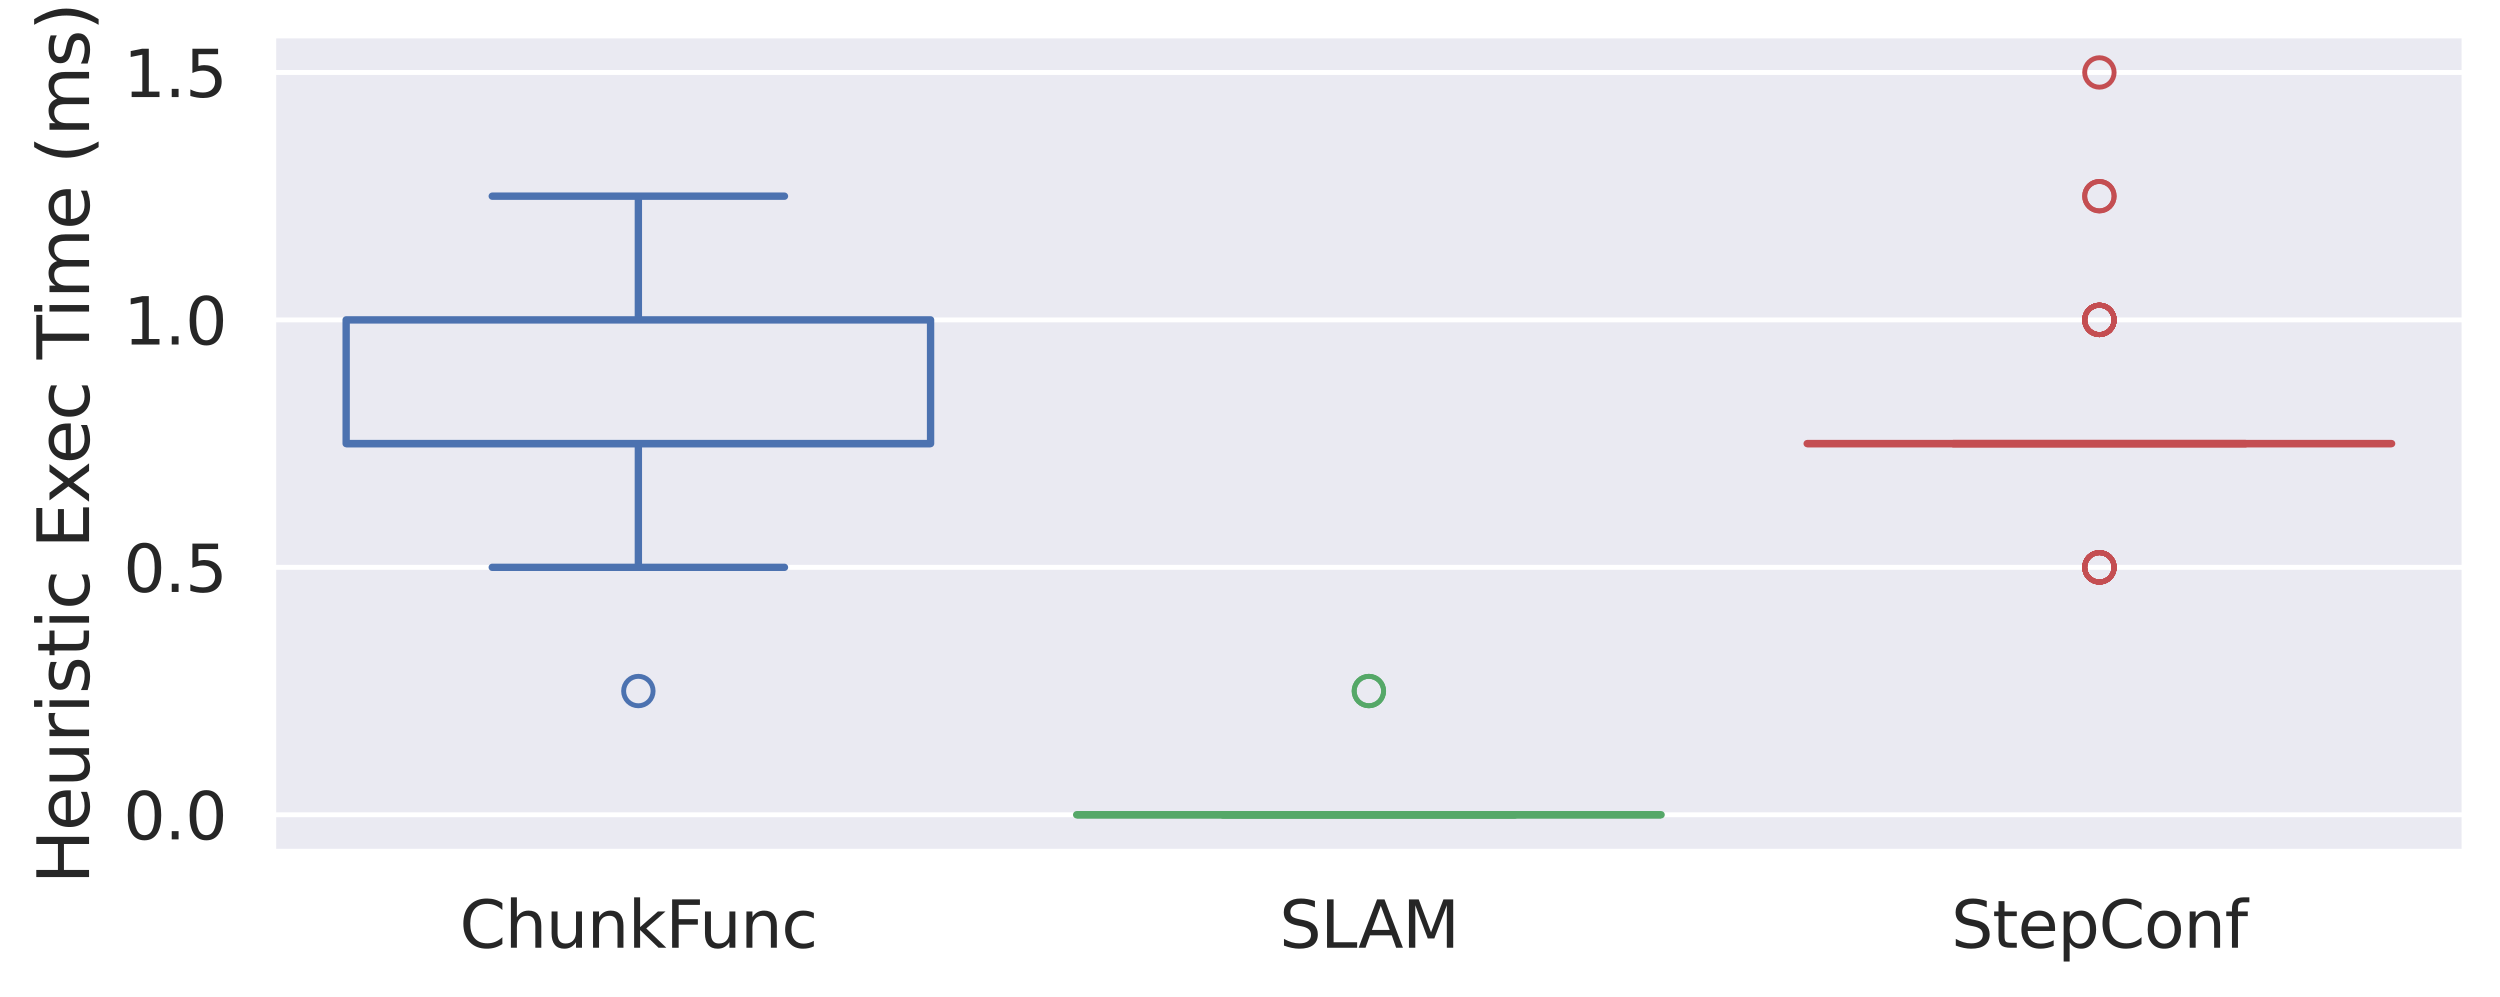 <?xml version="1.0" encoding="utf-8" standalone="no"?>
<!DOCTYPE svg PUBLIC "-//W3C//DTD SVG 1.1//EN"
  "http://www.w3.org/Graphics/SVG/1.1/DTD/svg11.dtd">
<svg xmlns:xlink="http://www.w3.org/1999/xlink" width="509.229pt" height="202.995pt" viewBox="0 0 509.229 202.995" xmlns="http://www.w3.org/2000/svg" version="1.1">
 <defs>
  <style type="text/css">*{stroke-linejoin: round; stroke-linecap: butt}</style>
 </defs>
 <g id="figure_1">
  <g id="patch_1">
   <path d="M 0 202.995 
L 509.229 202.995 
L 509.229 0 
L 0 0 
z
" style="fill: #ffffff"/>
  </g>
  <g id="axes_1">
   <g id="patch_2">
    <path d="M 55.629 173.52 
L 502.029 173.52 
L 502.029 7.2 
L 55.629 7.2 
z
" style="fill: #eaeaf2"/>
   </g>
   <g id="matplotlib.axis_1">
    <g id="xtick_1">
     <g id="text_1">
      <!-- ChunkFunc -->
      <g style="fill: #262626" transform="translate(93.622 193.05) scale(0.132 -0.132)">
       <defs>
        <path id="DejaVuSans-43" d="M 4122 4306 
L 4122 3641 
Q 3803 3938 3442 4084 
Q 3081 4231 2675 4231 
Q 1875 4231 1450 3742 
Q 1025 3253 1025 2328 
Q 1025 1406 1450 917 
Q 1875 428 2675 428 
Q 3081 428 3442 575 
Q 3803 722 4122 1019 
L 4122 359 
Q 3791 134 3420 21 
Q 3050 -91 2638 -91 
Q 1578 -91 968 557 
Q 359 1206 359 2328 
Q 359 3453 968 4101 
Q 1578 4750 2638 4750 
Q 3056 4750 3426 4639 
Q 3797 4528 4122 4306 
z
" transform="scale(0.016)"/>
        <path id="DejaVuSans-68" d="M 3513 2113 
L 3513 0 
L 2938 0 
L 2938 2094 
Q 2938 2591 2744 2837 
Q 2550 3084 2163 3084 
Q 1697 3084 1428 2787 
Q 1159 2491 1159 1978 
L 1159 0 
L 581 0 
L 581 4863 
L 1159 4863 
L 1159 2956 
Q 1366 3272 1645 3428 
Q 1925 3584 2291 3584 
Q 2894 3584 3203 3211 
Q 3513 2838 3513 2113 
z
" transform="scale(0.016)"/>
        <path id="DejaVuSans-75" d="M 544 1381 
L 544 3500 
L 1119 3500 
L 1119 1403 
Q 1119 906 1312 657 
Q 1506 409 1894 409 
Q 2359 409 2629 706 
Q 2900 1003 2900 1516 
L 2900 3500 
L 3475 3500 
L 3475 0 
L 2900 0 
L 2900 538 
Q 2691 219 2414 64 
Q 2138 -91 1772 -91 
Q 1169 -91 856 284 
Q 544 659 544 1381 
z
M 1991 3584 
L 1991 3584 
z
" transform="scale(0.016)"/>
        <path id="DejaVuSans-6e" d="M 3513 2113 
L 3513 0 
L 2938 0 
L 2938 2094 
Q 2938 2591 2744 2837 
Q 2550 3084 2163 3084 
Q 1697 3084 1428 2787 
Q 1159 2491 1159 1978 
L 1159 0 
L 581 0 
L 581 3500 
L 1159 3500 
L 1159 2956 
Q 1366 3272 1645 3428 
Q 1925 3584 2291 3584 
Q 2894 3584 3203 3211 
Q 3513 2838 3513 2113 
z
" transform="scale(0.016)"/>
        <path id="DejaVuSans-6b" d="M 581 4863 
L 1159 4863 
L 1159 1991 
L 2875 3500 
L 3609 3500 
L 1753 1863 
L 3688 0 
L 2938 0 
L 1159 1709 
L 1159 0 
L 581 0 
L 581 4863 
z
" transform="scale(0.016)"/>
        <path id="DejaVuSans-46" d="M 628 4666 
L 3309 4666 
L 3309 4134 
L 1259 4134 
L 1259 2759 
L 3109 2759 
L 3109 2228 
L 1259 2228 
L 1259 0 
L 628 0 
L 628 4666 
z
" transform="scale(0.016)"/>
        <path id="DejaVuSans-63" d="M 3122 3366 
L 3122 2828 
Q 2878 2963 2633 3030 
Q 2388 3097 2138 3097 
Q 1578 3097 1268 2742 
Q 959 2388 959 1747 
Q 959 1106 1268 751 
Q 1578 397 2138 397 
Q 2388 397 2633 464 
Q 2878 531 3122 666 
L 3122 134 
Q 2881 22 2623 -34 
Q 2366 -91 2075 -91 
Q 1284 -91 818 406 
Q 353 903 353 1747 
Q 353 2603 823 3093 
Q 1294 3584 2113 3584 
Q 2378 3584 2631 3529 
Q 2884 3475 3122 3366 
z
" transform="scale(0.016)"/>
       </defs>
       <use xlink:href="#DejaVuSans-43"/>
       <use xlink:href="#DejaVuSans-68" x="69.824"/>
       <use xlink:href="#DejaVuSans-75" x="133.203"/>
       <use xlink:href="#DejaVuSans-6e" x="196.582"/>
       <use xlink:href="#DejaVuSans-6b" x="259.961"/>
       <use xlink:href="#DejaVuSans-46" x="317.871"/>
       <use xlink:href="#DejaVuSans-75" x="369.891"/>
       <use xlink:href="#DejaVuSans-6e" x="433.27"/>
       <use xlink:href="#DejaVuSans-63" x="496.648"/>
      </g>
     </g>
    </g>
    <g id="xtick_2">
     <g id="text_2">
      <!-- SLAM -->
      <g style="fill: #262626" transform="translate(260.603 193.05) scale(0.132 -0.132)">
       <defs>
        <path id="DejaVuSans-53" d="M 3425 4513 
L 3425 3897 
Q 3066 4069 2747 4153 
Q 2428 4238 2131 4238 
Q 1616 4238 1336 4038 
Q 1056 3838 1056 3469 
Q 1056 3159 1242 3001 
Q 1428 2844 1947 2747 
L 2328 2669 
Q 3034 2534 3370 2195 
Q 3706 1856 3706 1288 
Q 3706 609 3251 259 
Q 2797 -91 1919 -91 
Q 1588 -91 1214 -16 
Q 841 59 441 206 
L 441 856 
Q 825 641 1194 531 
Q 1563 422 1919 422 
Q 2459 422 2753 634 
Q 3047 847 3047 1241 
Q 3047 1584 2836 1778 
Q 2625 1972 2144 2069 
L 1759 2144 
Q 1053 2284 737 2584 
Q 422 2884 422 3419 
Q 422 4038 858 4394 
Q 1294 4750 2059 4750 
Q 2388 4750 2728 4690 
Q 3069 4631 3425 4513 
z
" transform="scale(0.016)"/>
        <path id="DejaVuSans-4c" d="M 628 4666 
L 1259 4666 
L 1259 531 
L 3531 531 
L 3531 0 
L 628 0 
L 628 4666 
z
" transform="scale(0.016)"/>
        <path id="DejaVuSans-41" d="M 2188 4044 
L 1331 1722 
L 3047 1722 
L 2188 4044 
z
M 1831 4666 
L 2547 4666 
L 4325 0 
L 3669 0 
L 3244 1197 
L 1141 1197 
L 716 0 
L 50 0 
L 1831 4666 
z
" transform="scale(0.016)"/>
        <path id="DejaVuSans-4d" d="M 628 4666 
L 1569 4666 
L 2759 1491 
L 3956 4666 
L 4897 4666 
L 4897 0 
L 4281 0 
L 4281 4097 
L 3078 897 
L 2444 897 
L 1241 4097 
L 1241 0 
L 628 0 
L 628 4666 
z
" transform="scale(0.016)"/>
       </defs>
       <use xlink:href="#DejaVuSans-53"/>
       <use xlink:href="#DejaVuSans-4c" x="63.477"/>
       <use xlink:href="#DejaVuSans-41" x="121.439"/>
       <use xlink:href="#DejaVuSans-4d" x="189.848"/>
      </g>
     </g>
    </g>
    <g id="xtick_3">
     <g id="text_3">
      <!-- StepConf -->
      <g style="fill: #262626" transform="translate(397.447 193.05) scale(0.132 -0.132)">
       <defs>
        <path id="DejaVuSans-74" d="M 1172 4494 
L 1172 3500 
L 2356 3500 
L 2356 3053 
L 1172 3053 
L 1172 1153 
Q 1172 725 1289 603 
Q 1406 481 1766 481 
L 2356 481 
L 2356 0 
L 1766 0 
Q 1100 0 847 248 
Q 594 497 594 1153 
L 594 3053 
L 172 3053 
L 172 3500 
L 594 3500 
L 594 4494 
L 1172 4494 
z
" transform="scale(0.016)"/>
        <path id="DejaVuSans-65" d="M 3597 1894 
L 3597 1613 
L 953 1613 
Q 991 1019 1311 708 
Q 1631 397 2203 397 
Q 2534 397 2845 478 
Q 3156 559 3463 722 
L 3463 178 
Q 3153 47 2828 -22 
Q 2503 -91 2169 -91 
Q 1331 -91 842 396 
Q 353 884 353 1716 
Q 353 2575 817 3079 
Q 1281 3584 2069 3584 
Q 2775 3584 3186 3129 
Q 3597 2675 3597 1894 
z
M 3022 2063 
Q 3016 2534 2758 2815 
Q 2500 3097 2075 3097 
Q 1594 3097 1305 2825 
Q 1016 2553 972 2059 
L 3022 2063 
z
" transform="scale(0.016)"/>
        <path id="DejaVuSans-70" d="M 1159 525 
L 1159 -1331 
L 581 -1331 
L 581 3500 
L 1159 3500 
L 1159 2969 
Q 1341 3281 1617 3432 
Q 1894 3584 2278 3584 
Q 2916 3584 3314 3078 
Q 3713 2572 3713 1747 
Q 3713 922 3314 415 
Q 2916 -91 2278 -91 
Q 1894 -91 1617 61 
Q 1341 213 1159 525 
z
M 3116 1747 
Q 3116 2381 2855 2742 
Q 2594 3103 2138 3103 
Q 1681 3103 1420 2742 
Q 1159 2381 1159 1747 
Q 1159 1113 1420 752 
Q 1681 391 2138 391 
Q 2594 391 2855 752 
Q 3116 1113 3116 1747 
z
" transform="scale(0.016)"/>
        <path id="DejaVuSans-6f" d="M 1959 3097 
Q 1497 3097 1228 2736 
Q 959 2375 959 1747 
Q 959 1119 1226 758 
Q 1494 397 1959 397 
Q 2419 397 2687 759 
Q 2956 1122 2956 1747 
Q 2956 2369 2687 2733 
Q 2419 3097 1959 3097 
z
M 1959 3584 
Q 2709 3584 3137 3096 
Q 3566 2609 3566 1747 
Q 3566 888 3137 398 
Q 2709 -91 1959 -91 
Q 1206 -91 779 398 
Q 353 888 353 1747 
Q 353 2609 779 3096 
Q 1206 3584 1959 3584 
z
" transform="scale(0.016)"/>
        <path id="DejaVuSans-66" d="M 2375 4863 
L 2375 4384 
L 1825 4384 
Q 1516 4384 1395 4259 
Q 1275 4134 1275 3809 
L 1275 3500 
L 2222 3500 
L 2222 3053 
L 1275 3053 
L 1275 0 
L 697 0 
L 697 3053 
L 147 3053 
L 147 3500 
L 697 3500 
L 697 3744 
Q 697 4328 969 4595 
Q 1241 4863 1831 4863 
L 2375 4863 
z
" transform="scale(0.016)"/>
       </defs>
       <use xlink:href="#DejaVuSans-53"/>
       <use xlink:href="#DejaVuSans-74" x="63.477"/>
       <use xlink:href="#DejaVuSans-65" x="102.686"/>
       <use xlink:href="#DejaVuSans-70" x="164.209"/>
       <use xlink:href="#DejaVuSans-43" x="227.686"/>
       <use xlink:href="#DejaVuSans-6f" x="297.51"/>
       <use xlink:href="#DejaVuSans-6e" x="358.691"/>
       <use xlink:href="#DejaVuSans-66" x="422.07"/>
      </g>
     </g>
    </g>
   </g>
   <g id="matplotlib.axis_2">
    <g id="ytick_1">
     <g id="line2d_1">
      <path d="M 55.629 165.96 
L 502.029 165.96 
" clip-path="url(#p0b69949d23)" style="fill: none; stroke: #ffffff; stroke-linecap: round"/>
     </g>
     <g id="text_4">
      <!-- 0.0 -->
      <g style="fill: #262626" transform="translate(25.137 170.975) scale(0.132 -0.132)">
       <defs>
        <path id="DejaVuSans-30" d="M 2034 4250 
Q 1547 4250 1301 3770 
Q 1056 3291 1056 2328 
Q 1056 1369 1301 889 
Q 1547 409 2034 409 
Q 2525 409 2770 889 
Q 3016 1369 3016 2328 
Q 3016 3291 2770 3770 
Q 2525 4250 2034 4250 
z
M 2034 4750 
Q 2819 4750 3233 4129 
Q 3647 3509 3647 2328 
Q 3647 1150 3233 529 
Q 2819 -91 2034 -91 
Q 1250 -91 836 529 
Q 422 1150 422 2328 
Q 422 3509 836 4129 
Q 1250 4750 2034 4750 
z
" transform="scale(0.016)"/>
        <path id="DejaVuSans-2e" d="M 684 794 
L 1344 794 
L 1344 0 
L 684 0 
L 684 794 
z
" transform="scale(0.016)"/>
       </defs>
       <use xlink:href="#DejaVuSans-30"/>
       <use xlink:href="#DejaVuSans-2e" x="63.623"/>
       <use xlink:href="#DejaVuSans-30" x="95.41"/>
      </g>
     </g>
    </g>
    <g id="ytick_2">
     <g id="line2d_2">
      <path d="M 55.629 115.56 
L 502.029 115.56 
" clip-path="url(#p0b69949d23)" style="fill: none; stroke: #ffffff; stroke-linecap: round"/>
     </g>
     <g id="text_5">
      <!-- 0.5 -->
      <g style="fill: #262626" transform="translate(25.137 120.575) scale(0.132 -0.132)">
       <defs>
        <path id="DejaVuSans-35" d="M 691 4666 
L 3169 4666 
L 3169 4134 
L 1269 4134 
L 1269 2991 
Q 1406 3038 1543 3061 
Q 1681 3084 1819 3084 
Q 2600 3084 3056 2656 
Q 3513 2228 3513 1497 
Q 3513 744 3044 326 
Q 2575 -91 1722 -91 
Q 1428 -91 1123 -41 
Q 819 9 494 109 
L 494 744 
Q 775 591 1075 516 
Q 1375 441 1709 441 
Q 2250 441 2565 725 
Q 2881 1009 2881 1497 
Q 2881 1984 2565 2268 
Q 2250 2553 1709 2553 
Q 1456 2553 1204 2497 
Q 953 2441 691 2322 
L 691 4666 
z
" transform="scale(0.016)"/>
       </defs>
       <use xlink:href="#DejaVuSans-30"/>
       <use xlink:href="#DejaVuSans-2e" x="63.623"/>
       <use xlink:href="#DejaVuSans-35" x="95.41"/>
      </g>
     </g>
    </g>
    <g id="ytick_3">
     <g id="line2d_3">
      <path d="M 55.629 65.16 
L 502.029 65.16 
" clip-path="url(#p0b69949d23)" style="fill: none; stroke: #ffffff; stroke-linecap: round"/>
     </g>
     <g id="text_6">
      <!-- 1.0 -->
      <g style="fill: #262626" transform="translate(25.137 70.175) scale(0.132 -0.132)">
       <defs>
        <path id="DejaVuSans-31" d="M 794 531 
L 1825 531 
L 1825 4091 
L 703 3866 
L 703 4441 
L 1819 4666 
L 2450 4666 
L 2450 531 
L 3481 531 
L 3481 0 
L 794 0 
L 794 531 
z
" transform="scale(0.016)"/>
       </defs>
       <use xlink:href="#DejaVuSans-31"/>
       <use xlink:href="#DejaVuSans-2e" x="63.623"/>
       <use xlink:href="#DejaVuSans-30" x="95.41"/>
      </g>
     </g>
    </g>
    <g id="ytick_4">
     <g id="line2d_4">
      <path d="M 55.629 14.76 
L 502.029 14.76 
" clip-path="url(#p0b69949d23)" style="fill: none; stroke: #ffffff; stroke-linecap: round"/>
     </g>
     <g id="text_7">
      <!-- 1.5 -->
      <g style="fill: #262626" transform="translate(25.137 19.775) scale(0.132 -0.132)">
       <use xlink:href="#DejaVuSans-31"/>
       <use xlink:href="#DejaVuSans-2e" x="63.623"/>
       <use xlink:href="#DejaVuSans-35" x="95.41"/>
      </g>
     </g>
    </g>
    <g id="text_8">
     <!-- Heuristic Exec Time (ms) -->
     <g style="fill: #262626" transform="translate(18.142 180.099) rotate(-90) scale(0.144 -0.144)">
      <defs>
       <path id="DejaVuSans-48" d="M 628 4666 
L 1259 4666 
L 1259 2753 
L 3553 2753 
L 3553 4666 
L 4184 4666 
L 4184 0 
L 3553 0 
L 3553 2222 
L 1259 2222 
L 1259 0 
L 628 0 
L 628 4666 
z
" transform="scale(0.016)"/>
       <path id="DejaVuSans-72" d="M 2631 2963 
Q 2534 3019 2420 3045 
Q 2306 3072 2169 3072 
Q 1681 3072 1420 2755 
Q 1159 2438 1159 1844 
L 1159 0 
L 581 0 
L 581 3500 
L 1159 3500 
L 1159 2956 
Q 1341 3275 1631 3429 
Q 1922 3584 2338 3584 
Q 2397 3584 2469 3576 
Q 2541 3569 2628 3553 
L 2631 2963 
z
" transform="scale(0.016)"/>
       <path id="DejaVuSans-69" d="M 603 3500 
L 1178 3500 
L 1178 0 
L 603 0 
L 603 3500 
z
M 603 4863 
L 1178 4863 
L 1178 4134 
L 603 4134 
L 603 4863 
z
" transform="scale(0.016)"/>
       <path id="DejaVuSans-73" d="M 2834 3397 
L 2834 2853 
Q 2591 2978 2328 3040 
Q 2066 3103 1784 3103 
Q 1356 3103 1142 2972 
Q 928 2841 928 2578 
Q 928 2378 1081 2264 
Q 1234 2150 1697 2047 
L 1894 2003 
Q 2506 1872 2764 1633 
Q 3022 1394 3022 966 
Q 3022 478 2636 193 
Q 2250 -91 1575 -91 
Q 1294 -91 989 -36 
Q 684 19 347 128 
L 347 722 
Q 666 556 975 473 
Q 1284 391 1588 391 
Q 1994 391 2212 530 
Q 2431 669 2431 922 
Q 2431 1156 2273 1281 
Q 2116 1406 1581 1522 
L 1381 1569 
Q 847 1681 609 1914 
Q 372 2147 372 2553 
Q 372 3047 722 3315 
Q 1072 3584 1716 3584 
Q 2034 3584 2315 3537 
Q 2597 3491 2834 3397 
z
" transform="scale(0.016)"/>
       <path id="DejaVuSans-20" transform="scale(0.016)"/>
       <path id="DejaVuSans-45" d="M 628 4666 
L 3578 4666 
L 3578 4134 
L 1259 4134 
L 1259 2753 
L 3481 2753 
L 3481 2222 
L 1259 2222 
L 1259 531 
L 3634 531 
L 3634 0 
L 628 0 
L 628 4666 
z
" transform="scale(0.016)"/>
       <path id="DejaVuSans-78" d="M 3513 3500 
L 2247 1797 
L 3578 0 
L 2900 0 
L 1881 1375 
L 863 0 
L 184 0 
L 1544 1831 
L 300 3500 
L 978 3500 
L 1906 2253 
L 2834 3500 
L 3513 3500 
z
" transform="scale(0.016)"/>
       <path id="DejaVuSans-54" d="M -19 4666 
L 3928 4666 
L 3928 4134 
L 2272 4134 
L 2272 0 
L 1638 0 
L 1638 4134 
L -19 4134 
L -19 4666 
z
" transform="scale(0.016)"/>
       <path id="DejaVuSans-6d" d="M 3328 2828 
Q 3544 3216 3844 3400 
Q 4144 3584 4550 3584 
Q 5097 3584 5394 3201 
Q 5691 2819 5691 2113 
L 5691 0 
L 5113 0 
L 5113 2094 
Q 5113 2597 4934 2840 
Q 4756 3084 4391 3084 
Q 3944 3084 3684 2787 
Q 3425 2491 3425 1978 
L 3425 0 
L 2847 0 
L 2847 2094 
Q 2847 2600 2669 2842 
Q 2491 3084 2119 3084 
Q 1678 3084 1418 2786 
Q 1159 2488 1159 1978 
L 1159 0 
L 581 0 
L 581 3500 
L 1159 3500 
L 1159 2956 
Q 1356 3278 1631 3431 
Q 1906 3584 2284 3584 
Q 2666 3584 2933 3390 
Q 3200 3197 3328 2828 
z
" transform="scale(0.016)"/>
       <path id="DejaVuSans-28" d="M 1984 4856 
Q 1566 4138 1362 3434 
Q 1159 2731 1159 2009 
Q 1159 1288 1364 580 
Q 1569 -128 1984 -844 
L 1484 -844 
Q 1016 -109 783 600 
Q 550 1309 550 2009 
Q 550 2706 781 3412 
Q 1013 4119 1484 4856 
L 1984 4856 
z
" transform="scale(0.016)"/>
       <path id="DejaVuSans-29" d="M 513 4856 
L 1013 4856 
Q 1481 4119 1714 3412 
Q 1947 2706 1947 2009 
Q 1947 1309 1714 600 
Q 1481 -109 1013 -844 
L 513 -844 
Q 928 -128 1133 580 
Q 1338 1288 1338 2009 
Q 1338 2731 1133 3434 
Q 928 4138 513 4856 
z
" transform="scale(0.016)"/>
      </defs>
      <use xlink:href="#DejaVuSans-48"/>
      <use xlink:href="#DejaVuSans-65" x="75.195"/>
      <use xlink:href="#DejaVuSans-75" x="136.719"/>
      <use xlink:href="#DejaVuSans-72" x="200.098"/>
      <use xlink:href="#DejaVuSans-69" x="241.211"/>
      <use xlink:href="#DejaVuSans-73" x="268.994"/>
      <use xlink:href="#DejaVuSans-74" x="321.094"/>
      <use xlink:href="#DejaVuSans-69" x="360.303"/>
      <use xlink:href="#DejaVuSans-63" x="388.086"/>
      <use xlink:href="#DejaVuSans-20" x="443.066"/>
      <use xlink:href="#DejaVuSans-45" x="474.854"/>
      <use xlink:href="#DejaVuSans-78" x="538.037"/>
      <use xlink:href="#DejaVuSans-65" x="594.092"/>
      <use xlink:href="#DejaVuSans-63" x="655.615"/>
      <use xlink:href="#DejaVuSans-20" x="710.596"/>
      <use xlink:href="#DejaVuSans-54" x="742.383"/>
      <use xlink:href="#DejaVuSans-69" x="800.342"/>
      <use xlink:href="#DejaVuSans-6d" x="828.125"/>
      <use xlink:href="#DejaVuSans-65" x="925.537"/>
      <use xlink:href="#DejaVuSans-20" x="987.061"/>
      <use xlink:href="#DejaVuSans-28" x="1018.848"/>
      <use xlink:href="#DejaVuSans-6d" x="1057.861"/>
      <use xlink:href="#DejaVuSans-73" x="1155.273"/>
      <use xlink:href="#DejaVuSans-29" x="1207.373"/>
     </g>
    </g>
   </g>
   <g id="line2d_5">
    <path d="M 70.509 90.36 
L 189.549 90.36 
L 189.549 65.16 
L 70.509 65.16 
L 70.509 90.36 
" clip-path="url(#p0b69949d23)" style="fill: none; stroke: #4c72b0; stroke-width: 1.5; stroke-linecap: round"/>
   </g>
   <g id="line2d_6">
    <path d="M 130.029 90.36 
L 130.029 115.56 
" clip-path="url(#p0b69949d23)" style="fill: none; stroke: #4c72b0; stroke-width: 1.5"/>
   </g>
   <g id="line2d_7">
    <path d="M 130.029 65.16 
L 130.029 39.96 
" clip-path="url(#p0b69949d23)" style="fill: none; stroke: #4c72b0; stroke-width: 1.5"/>
   </g>
   <g id="line2d_8">
    <path d="M 100.269 115.56 
L 159.789 115.56 
" clip-path="url(#p0b69949d23)" style="fill: none; stroke: #4c72b0; stroke-width: 1.5; stroke-linecap: round"/>
   </g>
   <g id="line2d_9">
    <path d="M 100.269 39.96 
L 159.789 39.96 
" clip-path="url(#p0b69949d23)" style="fill: none; stroke: #4c72b0; stroke-width: 1.5; stroke-linecap: round"/>
   </g>
   <g id="line2d_10">
    <defs>
     <path id="mb762585292" d="M 0 3 
C 0.796 3 1.559 2.684 2.121 2.121 
C 2.684 1.559 3 0.796 3 0 
C 3 -0.796 2.684 -1.559 2.121 -2.121 
C 1.559 -2.684 0.796 -3 0 -3 
C -0.796 -3 -1.559 -2.684 -2.121 -2.121 
C -2.684 -1.559 -3 -0.796 -3 0 
C -3 0.796 -2.684 1.559 -2.121 2.121 
C -1.559 2.684 -0.796 3 0 3 
z
" style="stroke: #4c72b0"/>
    </defs>
    <g clip-path="url(#p0b69949d23)">
     <use xlink:href="#mb762585292" x="130.029" y="140.76" style="fill-opacity: 0; stroke: #4c72b0"/>
    </g>
   </g>
   <g id="line2d_11">
    <path d="M 219.309 165.96 
L 338.349 165.96 
L 338.349 165.96 
L 219.309 165.96 
L 219.309 165.96 
" clip-path="url(#p0b69949d23)" style="fill: none; stroke: #55a868; stroke-width: 1.5; stroke-linecap: round"/>
   </g>
   <g id="line2d_12">
    <path d="M 278.829 165.96 
L 278.829 165.96 
" clip-path="url(#p0b69949d23)" style="fill: none; stroke: #55a868; stroke-width: 1.5"/>
   </g>
   <g id="line2d_13">
    <path d="M 278.829 165.96 
L 278.829 165.96 
" clip-path="url(#p0b69949d23)" style="fill: none; stroke: #55a868; stroke-width: 1.5"/>
   </g>
   <g id="line2d_14">
    <path d="M 249.069 165.96 
L 308.589 165.96 
" clip-path="url(#p0b69949d23)" style="fill: none; stroke: #55a868; stroke-width: 1.5; stroke-linecap: round"/>
   </g>
   <g id="line2d_15">
    <path d="M 249.069 165.96 
L 308.589 165.96 
" clip-path="url(#p0b69949d23)" style="fill: none; stroke: #55a868; stroke-width: 1.5; stroke-linecap: round"/>
   </g>
   <g id="line2d_16">
    <defs>
     <path id="m3dce70e0bc" d="M 0 3 
C 0.796 3 1.559 2.684 2.121 2.121 
C 2.684 1.559 3 0.796 3 0 
C 3 -0.796 2.684 -1.559 2.121 -2.121 
C 1.559 -2.684 0.796 -3 0 -3 
C -0.796 -3 -1.559 -2.684 -2.121 -2.121 
C -2.684 -1.559 -3 -0.796 -3 0 
C -3 0.796 -2.684 1.559 -2.121 2.121 
C -1.559 2.684 -0.796 3 0 3 
z
" style="stroke: #55a868"/>
    </defs>
    <g clip-path="url(#p0b69949d23)">
     <use xlink:href="#m3dce70e0bc" x="278.829" y="140.76" style="fill-opacity: 0; stroke: #55a868"/>
     <use xlink:href="#m3dce70e0bc" x="278.829" y="140.76" style="fill-opacity: 0; stroke: #55a868"/>
    </g>
   </g>
   <g id="line2d_17">
    <path d="M 368.109 90.36 
L 487.149 90.36 
L 487.149 90.36 
L 368.109 90.36 
L 368.109 90.36 
" clip-path="url(#p0b69949d23)" style="fill: none; stroke: #c44e52; stroke-width: 1.5; stroke-linecap: round"/>
   </g>
   <g id="line2d_18">
    <path d="M 427.629 90.36 
L 427.629 90.36 
" clip-path="url(#p0b69949d23)" style="fill: none; stroke: #c44e52; stroke-width: 1.5"/>
   </g>
   <g id="line2d_19">
    <path d="M 427.629 90.36 
L 427.629 90.36 
" clip-path="url(#p0b69949d23)" style="fill: none; stroke: #c44e52; stroke-width: 1.5"/>
   </g>
   <g id="line2d_20">
    <path d="M 397.869 90.36 
L 457.389 90.36 
" clip-path="url(#p0b69949d23)" style="fill: none; stroke: #c44e52; stroke-width: 1.5; stroke-linecap: round"/>
   </g>
   <g id="line2d_21">
    <path d="M 397.869 90.36 
L 457.389 90.36 
" clip-path="url(#p0b69949d23)" style="fill: none; stroke: #c44e52; stroke-width: 1.5; stroke-linecap: round"/>
   </g>
   <g id="line2d_22">
    <defs>
     <path id="mdc83cf44c3" d="M 0 3 
C 0.796 3 1.559 2.684 2.121 2.121 
C 2.684 1.559 3 0.796 3 0 
C 3 -0.796 2.684 -1.559 2.121 -2.121 
C 1.559 -2.684 0.796 -3 0 -3 
C -0.796 -3 -1.559 -2.684 -2.121 -2.121 
C -2.684 -1.559 -3 -0.796 -3 0 
C -3 0.796 -2.684 1.559 -2.121 2.121 
C -1.559 2.684 -0.796 3 0 3 
z
" style="stroke: #c44e52"/>
    </defs>
    <g clip-path="url(#p0b69949d23)">
     <use xlink:href="#mdc83cf44c3" x="427.629" y="115.56" style="fill-opacity: 0; stroke: #c44e52"/>
     <use xlink:href="#mdc83cf44c3" x="427.629" y="115.56" style="fill-opacity: 0; stroke: #c44e52"/>
     <use xlink:href="#mdc83cf44c3" x="427.629" y="115.56" style="fill-opacity: 0; stroke: #c44e52"/>
     <use xlink:href="#mdc83cf44c3" x="427.629" y="115.56" style="fill-opacity: 0; stroke: #c44e52"/>
     <use xlink:href="#mdc83cf44c3" x="427.629" y="115.56" style="fill-opacity: 0; stroke: #c44e52"/>
     <use xlink:href="#mdc83cf44c3" x="427.629" y="115.56" style="fill-opacity: 0; stroke: #c44e52"/>
     <use xlink:href="#mdc83cf44c3" x="427.629" y="115.56" style="fill-opacity: 0; stroke: #c44e52"/>
     <use xlink:href="#mdc83cf44c3" x="427.629" y="115.56" style="fill-opacity: 0; stroke: #c44e52"/>
     <use xlink:href="#mdc83cf44c3" x="427.629" y="115.56" style="fill-opacity: 0; stroke: #c44e52"/>
     <use xlink:href="#mdc83cf44c3" x="427.629" y="115.56" style="fill-opacity: 0; stroke: #c44e52"/>
     <use xlink:href="#mdc83cf44c3" x="427.629" y="65.16" style="fill-opacity: 0; stroke: #c44e52"/>
     <use xlink:href="#mdc83cf44c3" x="427.629" y="65.16" style="fill-opacity: 0; stroke: #c44e52"/>
     <use xlink:href="#mdc83cf44c3" x="427.629" y="65.16" style="fill-opacity: 0; stroke: #c44e52"/>
     <use xlink:href="#mdc83cf44c3" x="427.629" y="65.16" style="fill-opacity: 0; stroke: #c44e52"/>
     <use xlink:href="#mdc83cf44c3" x="427.629" y="65.16" style="fill-opacity: 0; stroke: #c44e52"/>
     <use xlink:href="#mdc83cf44c3" x="427.629" y="65.16" style="fill-opacity: 0; stroke: #c44e52"/>
     <use xlink:href="#mdc83cf44c3" x="427.629" y="14.76" style="fill-opacity: 0; stroke: #c44e52"/>
     <use xlink:href="#mdc83cf44c3" x="427.629" y="65.16" style="fill-opacity: 0; stroke: #c44e52"/>
     <use xlink:href="#mdc83cf44c3" x="427.629" y="65.16" style="fill-opacity: 0; stroke: #c44e52"/>
     <use xlink:href="#mdc83cf44c3" x="427.629" y="65.16" style="fill-opacity: 0; stroke: #c44e52"/>
     <use xlink:href="#mdc83cf44c3" x="427.629" y="39.96" style="fill-opacity: 0; stroke: #c44e52"/>
     <use xlink:href="#mdc83cf44c3" x="427.629" y="65.16" style="fill-opacity: 0; stroke: #c44e52"/>
     <use xlink:href="#mdc83cf44c3" x="427.629" y="65.16" style="fill-opacity: 0; stroke: #c44e52"/>
     <use xlink:href="#mdc83cf44c3" x="427.629" y="65.16" style="fill-opacity: 0; stroke: #c44e52"/>
     <use xlink:href="#mdc83cf44c3" x="427.629" y="39.96" style="fill-opacity: 0; stroke: #c44e52"/>
    </g>
   </g>
   <g id="line2d_23">
    <path d="M 70.509 90.36 
L 189.549 90.36 
" clip-path="url(#p0b69949d23)" style="fill: none; stroke: #4c72b0; stroke-width: 1.5"/>
   </g>
   <g id="line2d_24">
    <path d="M 219.309 165.96 
L 338.349 165.96 
" clip-path="url(#p0b69949d23)" style="fill: none; stroke: #55a868; stroke-width: 1.5"/>
   </g>
   <g id="line2d_25">
    <path d="M 368.109 90.36 
L 487.149 90.36 
" clip-path="url(#p0b69949d23)" style="fill: none; stroke: #c44e52; stroke-width: 1.5"/>
   </g>
   <g id="patch_3">
    <path d="M 55.629 173.52 
L 55.629 7.2 
" style="fill: none; stroke: #ffffff; stroke-width: 1.25; stroke-linejoin: miter; stroke-linecap: square"/>
   </g>
   <g id="patch_4">
    <path d="M 502.029 173.52 
L 502.029 7.2 
" style="fill: none; stroke: #ffffff; stroke-width: 1.25; stroke-linejoin: miter; stroke-linecap: square"/>
   </g>
   <g id="patch_5">
    <path d="M 55.629 173.52 
L 502.029 173.52 
" style="fill: none; stroke: #ffffff; stroke-width: 1.25; stroke-linejoin: miter; stroke-linecap: square"/>
   </g>
   <g id="patch_6">
    <path d="M 55.629 7.2 
L 502.029 7.2 
" style="fill: none; stroke: #ffffff; stroke-width: 1.25; stroke-linejoin: miter; stroke-linecap: square"/>
   </g>
  </g>
 </g>
 <defs>
  <clipPath id="p0b69949d23">
   <rect x="55.629" y="7.2" width="446.4" height="166.32"/>
  </clipPath>
 </defs>
</svg>
